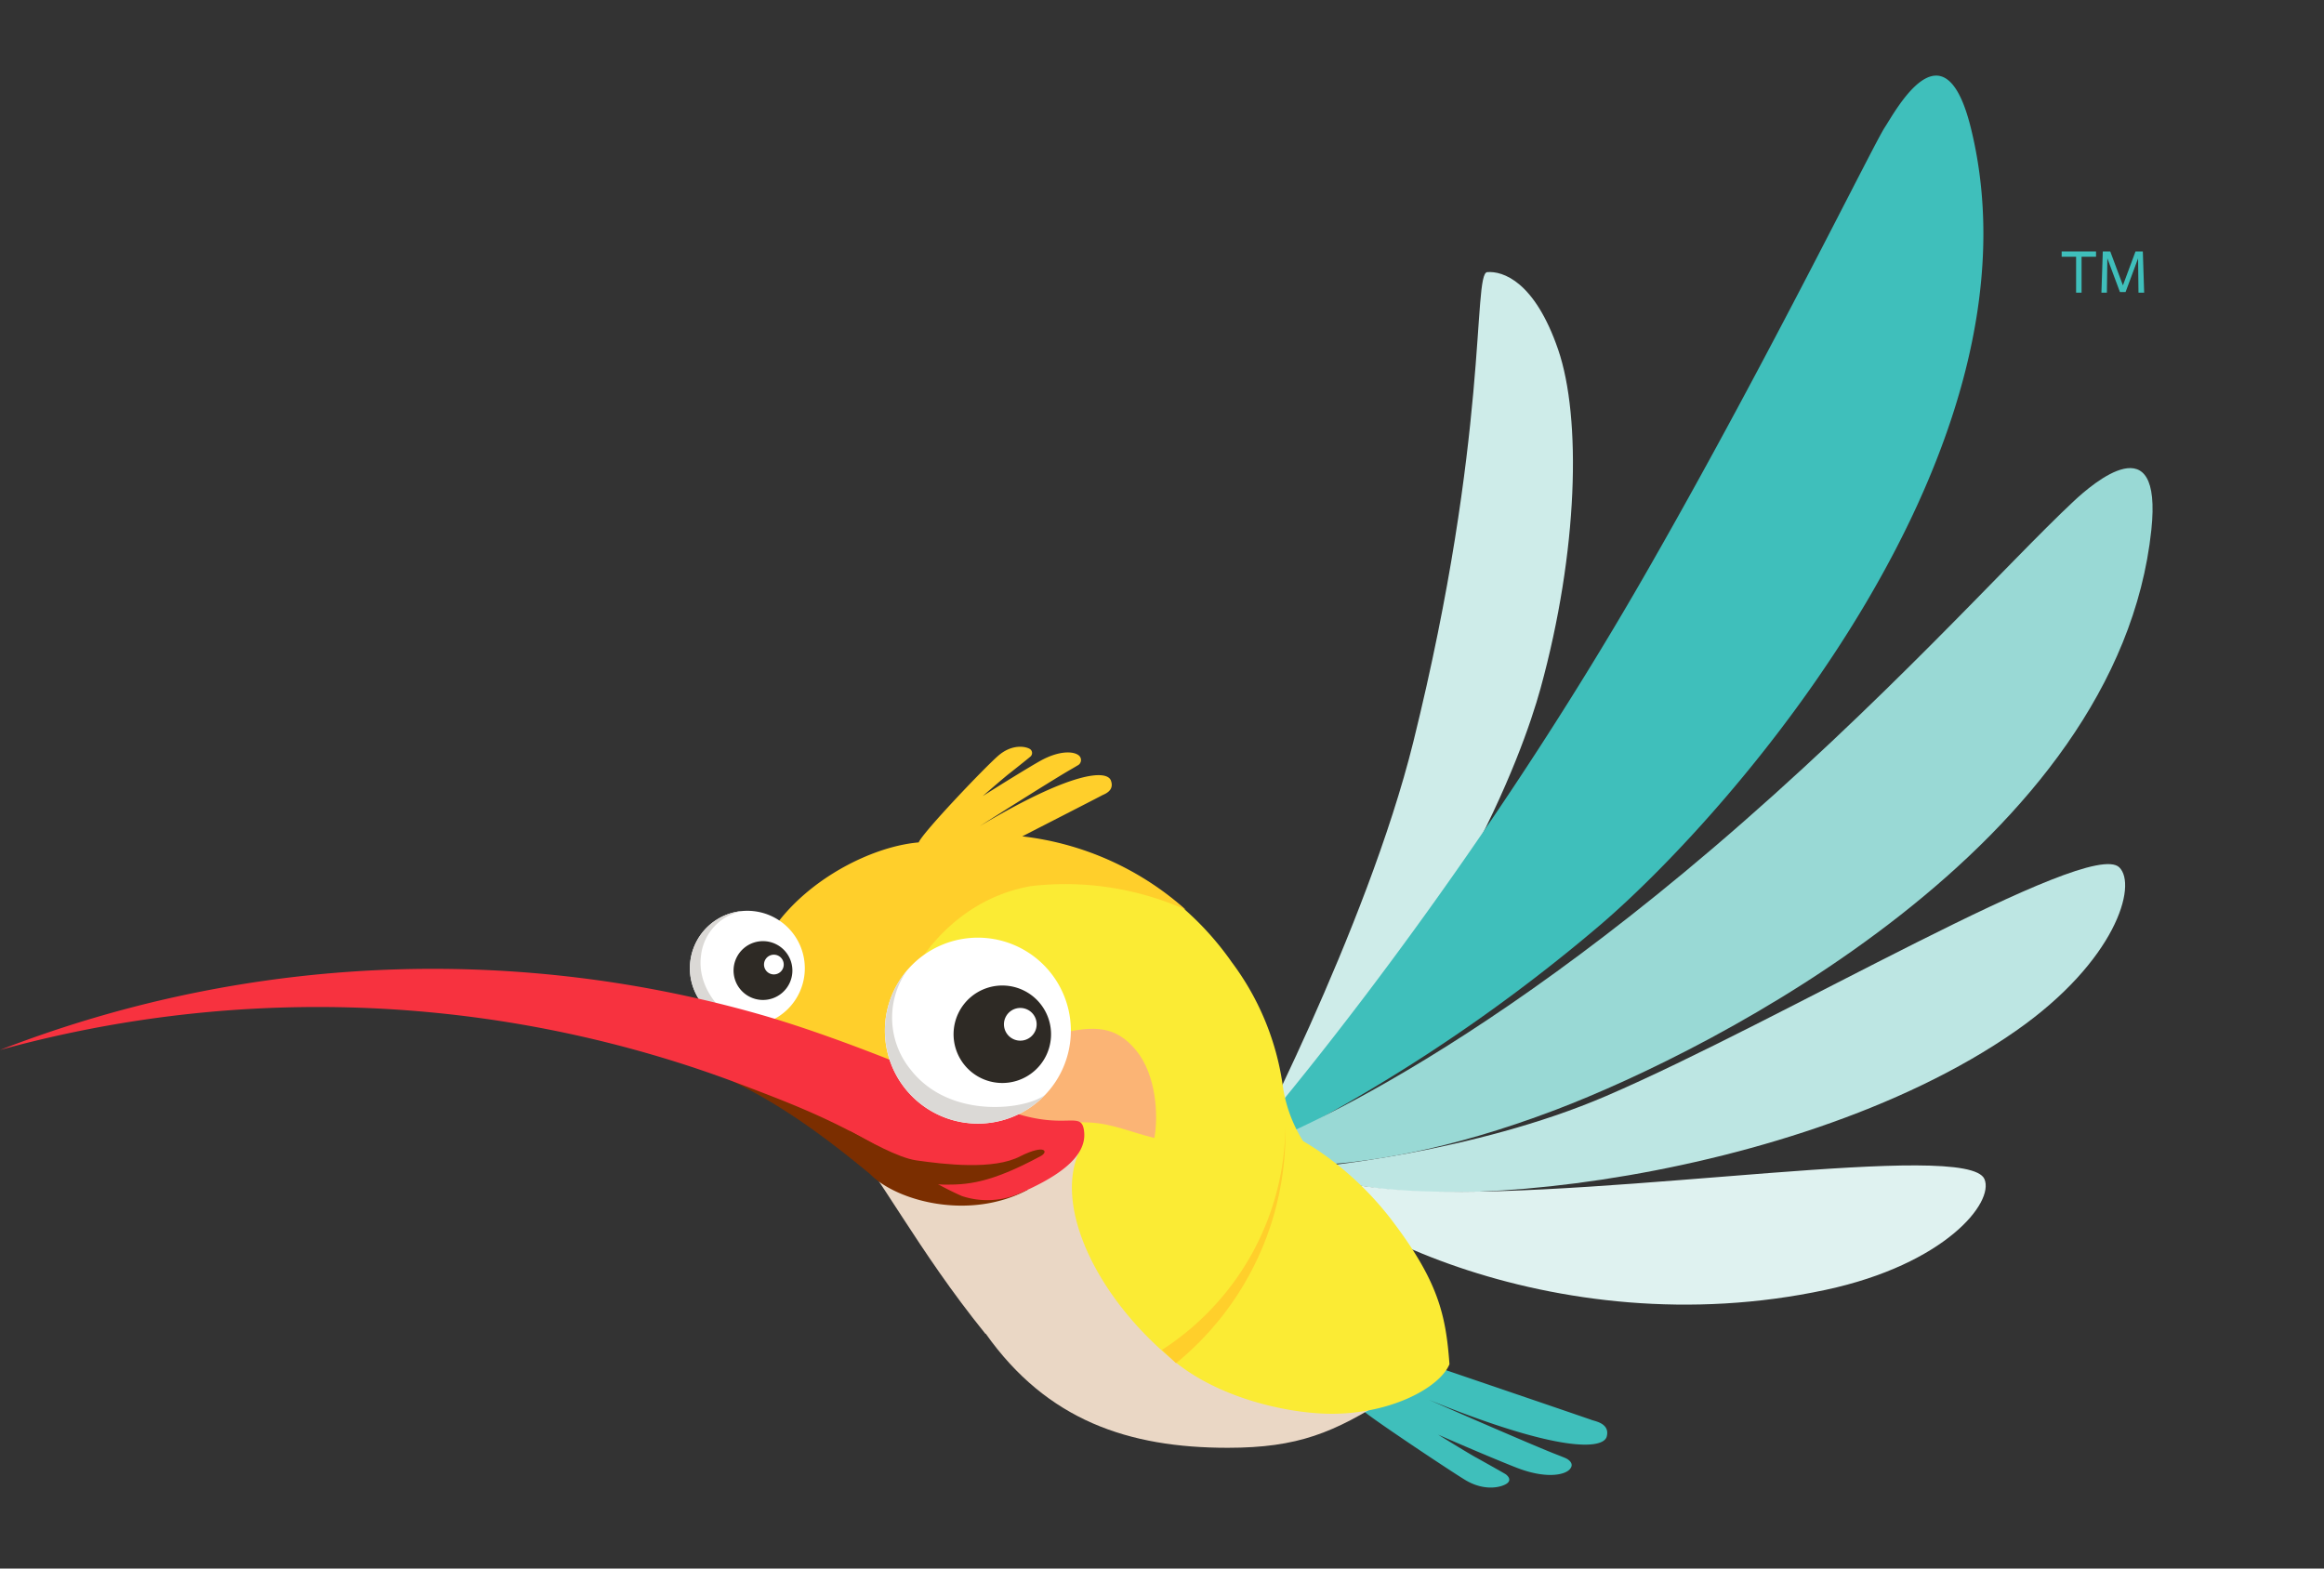 <?xml version="1.0" encoding="UTF-8" standalone="no"?>
<svg id="Layer_1" viewBox="0 0 400 270" xmlns="http://www.w3.org/2000/svg" data-name="Layer 1">
  <rect x="0" y="0" width="400" height="270" fill="#333333" stroke="none"/>
  <defs>
    <style>.flynn-color-teal{fill:#3fbfbb;}.flynn-color-wing-4{fill:#ceece9;}.flynn-color-wing-1{fill:#99d9d5;}.flynn-color-wing-2{fill:#bde6e3;}.flynn-color-wing-3{fill:#dff2f0;}.flynn-color-cream{fill:#ead7c5;}.flynn-color-bright-yellow{fill:#fbeb34;}.flyn-color-yellow{fill:#ffcf2b;}.flynn-color-transparent{fill:none;}.flynn-color-red{fill:#f7323f;}.flynn-color-light-orange{fill:#fbb475;}.flynn-color-white{fill:#fff;}.flynn-color-light-gray{fill:#dbd9d6;}.flynn-color-dark-gray{fill:#2e2a25;}.flyn-color-brown{fill:#7b2e00;}

      @keyframes flynn-fly {
      from {
      transform: translateY(0);
      }
      to {
      transform: translateY(14px);
      }
      }

      @keyframes flynn-shake {
      from{
      transform: rotate(-0.8deg);
      }
      }

      @keyframes flynn-wings {
      from {}
      to {
      transform: translateX(-20px) translateY(10px) rotate(-4deg);
      }
      }


      .flynn {
      animation: 1.1s ease-in-out 0s infinite alternate both running flynn-fly;
      /* @keyframes duration | timing-function | delay |
      iteration-count | direction | fill-mode | play-state | name */
      }

      .flynn-tail {
      animation: .7s ease-in-out 0s infinite alternate both running flynn-shake;
      }

      .flynn-wing-front,
      .flynn-wing-behind {
      animation: .6s ease-in-out .1s infinite alternate both running flynn-wings;
      }

      .flynn-animatable {
      animation-play-state: paused;
      }

      .flynn:hover,
      .flynn:hover .flynn-animatable {
      animation-play-state: running;
      }

    </style>
  </defs>
  <g class="flynn-wrapper" transform="scale(0.95) translate(0,14)">
    <g class="flynn flynn-animatable">
        <path class="flynn-color-teal flynn-tail flynn-animatable" d="m288.51 243.34c-0.417-0.19-42.605-14.542-42.605-14.542s-3.599-0.38-1.698 3.955a21.148 21.148 0 0 0 4.349 5.884c-2.051-1.245-4.023-2.449-5.75-3.518a31.133 31.133 0 0 0 4.325 6.597c0.538 0.726 14.611 10.155 18.237 12.39 3.626 2.235 6.765 1.35 7.672 0.677 0.908-0.673 0.053-1.446-0.239-1.651s-5.266-2.983-5.266-2.983-0.571-0.249-6.98-4.197c5.23 2.296 11.517 4.945 14.319 6.026 5.091 1.964 8.52 1.334 9.505 0.273 0.985-1.06-0.272-1.833-0.689-2.023s-2.051-0.823-2.051-0.823-3.22-1.213-22.771-9.771c23.5 9.584 31.604 9.036 32.234 6.657s-2.16-2.77-2.58-2.96z"/>
        <path class="flynn-color-wing-4 flynn-wing-part flynn-wing-behind flynn-animatable" d="m224.86 197.69s22.756-43.151 31.204-77.278c13.778-55.664 10.735-84.724 13.365-85.101 2.845-0.242 8.63 1.67 12.872 14.038s3.643 36.528-3.193 61.389c-3.32 12.06-16.21 47.66-54.25 86.95z"/>
        <g class="flynn-wing-front flynn-animatable">
          <path class="flynn-color-teal flynn-wing-part flynn-wing-front-part-1" d="m222.04 197.69s40.56-45.23 77.39-110 c21.17-37.062 39.96-75.425 42.04-78.603s10.786-19.54 15.623 0.186c14.215 57.973-42.668 123.27-67 144.18a306.09 306.09 0 0 1 -68.05 43.94z"/>
          <path class="flynn-color-wing-1 flynn-wing-part flynn-wing-front-part-2" d="m221.72 195.99s34.352-10.052 88.507-56.209c31.13-26.54 53.61-51.879 65.52-63.001 3.436-3.208 16.076-14.112 14.025 5.246-6.028 56.889-79.141 94.102-107.88 105.05-39.51 15.04-60.18 8.91-60.18 8.91z"/>
          <path class="flynn-color-wing-2 flynn-wing-part flynn-wing-front-part-3" d="m237.85 197.49s29.035-2.538 53.109-12.883c31.704-13.624 87.44-46.829 93-41.452 3.318 3.209-0.625 16.992-18.73 29.632-41.42 28.91-116.13 34.73-127.38 24.7z"/>
          <path class="flynn-color-wing-3 flynn-wing-part flynn-wing-front-part-4" d="m229.8 193.32s2.745 7.605 27.936 8.526c34.484 1.261 98.752-9.311 101.8-2.201 1.817 4.244-7.157 15.424-28.744 20.066-49.4 10.61-94.52-12.79-101-26.4z"/>
        </g>
        <path class="flynn-color-cream chest" d="m216.22 229.88c-3.181-2.583-15.128-41.798-18.897-51.458l-82.856-6.103c38.602 3.179 39.157 24.567 64.061 55.354h0.077c11.114 15.703 25.881 20.659 43.835 20.659 12.763 0 19.225-2.747 29.303-9.137-7.66-1.07-27.7-2.96-35.52-9.31z"/>
        <path class="flynn-color-bright-yellow back" d="m252.13 207.05a57.9 57.9 0 0 0 -9.551 -9.797 52.128 52.128 0 0 0 -6.495 -4.497 25.619 25.619 0 0 1 -3.718 -10.325 48.55 48.55 0 0 0 -9.189 -22.073 53.86 53.86 0 0 0 -44.206 -23.039c-21.454 0-34.316 13.931-43.001 32.07a31.077 31.077 0 0 1 3.278 0.956 219.25 219.25 0 0 1 56.16 24.606c-4.346 9.999 3.427 26.392 17.517 37.834 7.827 6.357 19.492 9.12 27.227 9.364 11.304 0.358 20.657-4.606 22.456-8.966-0.65-8.97-2.05-15.07-10.48-26.13z"/>
        <path class="flyn-color-yellow head" d="m214.84 150.84a53.708 53.708 0 0 0 -29.629 -13.298c7.284-3.731 14.256-7.308 14.397-7.4 0.297-0.195 2.392-0.752 1.66-2.714s-6.959-1.756-23.83 8.305c13.975-8.865 16.297-10.159 16.297-10.159s1.177-0.672 1.474-0.867a1.082 1.082 0 0 0 0.31 -1.77c-0.862-0.816-3.539-1.067-7.206 1.018-2.018 1.147-6.523 3.911-10.26 6.288 4.46-3.874 4.868-4.132 4.868-4.132s3.491-2.764 3.692-2.962a0.866 0.866 0 0 0 0.007 -1.418c-0.762-0.495-3.245-0.984-5.768 1.208s-13.668 13.894-14.408 15.7c-12.57 1.072-32.354 13.683-30.479 30.745 3.004 0.727 0.805 0.25 3.762 1.095 0 0 12.896 4.272 15.864 5.704l7.858 3.144a37.282 37.282 0 0 1 -1.01 -9.15c0.117-4.384 7.375-20.558 24.282-23.611a54.392 54.392 0 0 1 6.213 -0.369 53.718 53.718 0 0 1 21.91 4.65z"/>
        <path class="flyn-color-yellow marks" d="m232.88 190.14a48.546 48.546 0 0 1 -7.955 26.161 49.043 49.043 0 0 1 -14.4 14.29q1.284 1.197 2.548 2.415a53.862 53.862 0 0 0 19.816 -41.767c-0.01-0.37-0.01-0.74-0.02-1.1z"/>
        <path class="flynn-color-transparent" d="m204.08 222.4c-0.189-0.15-0.379-0.299-0.568-0.449 0.12 0.139 0.238 0.279 0.361 0.414 0.07 0 0.14 0.02 0.21 0.03z"/>
        <path class="flynn-color-red" d="m184.89 186.81"/>
        <path class="flynn-color-light-orange cheeks" d="m177.17 186.93s7.843-11.882 14.523-13.56 10.534-1.429 14.151 2.964 4.067 11.739 3.3 15.861c-4.27-1.04-7.584-2.597-11.757-2.807s-18.738 0.27-18.738 0.27z"/>
        <path class="flynn-color-white eye-left" d="m142.68 168.89a10.413 10.413 0 1 1 0.166 -14.725 10.413 10.413 0 0 1 -0.166 14.725"/>
        <path class="flynn-color-light-gray" d="m130.24 152.4a10.386 10.386 0 0 1 4.425 -1.343 9.209 9.209 0 0 0 -7.653 8.077c-0.96 7.17 6.046 12.507 8.611 12.721a10.417 10.417 0 0 1 -5.382 -19.455"/>
        <path class="flynn-color-dark-gray" d="m143.28 160.15a5.329 5.329 0 1 1 -6.756 -3.339 5.329 5.329 0 0 1 6.756 3.339"/>
        <path class="flynn-color-white" d="m141.9 160.2a1.787 1.787 0 1 1 -2.266 -1.12 1.788 1.788 0 0 1 2.266 1.12"/>
        <path class="flyn-color-brown" d="m186.19 201.59l-18.191-12.998-60.891-16.846a0.978 0.978 0 0 0 -1.023 1.556c23.915 4.709 36.848 13.308 51.554 25.434 4.77 4.87 17.94 8.5 28.55 2.85z"/>
        <path class="flynn-color-red" d="m196.42 191.05c-0.525-4.728-4.098 1.483-19.263-6.172-0.707-0.375-2.179-1.131-2.193-1.139-0.011-0.006-20.695-9.191-37.275-13.926q-4.159-1.188-8.384-2.211a216.67 216.67 0 0 0 -129.31 8.65 216.75 216.75 0 0 1 125.37 3.087q4.511 1.493 8.933 3.174c10.205 3.887 19.514 7.384 31.53 15.502a51.707 51.707 0 0 0 8.439 4.699 14.589 14.589 0 0 0 10.11 -0.328c6.31-2.7 12.59-6.38 12.04-11.33z"/>
        <path class="flynn-color-white" d="m189.08 184.66a16.848 16.848 0 1 1 0 -23.826 16.848 16.848 0 0 1 0 23.826"/>
        <path class="flynn-color-light-gray" d="m160.87 168.49a16.803 16.803 0 0 1 3.451 -6.638 14.899 14.899 0 0 0 0.687 17.989c7.208 9.221 21.308 7.153 24.456 4.428a16.854 16.854 0 0 1 -28.594 -15.778"/>
        <path class="flyn-color-brown" d="m184.89 195.49c-4.805 2.565-13.811 1.484-18.877 0.765-3.297-0.468-8.766-3.586-12.141-5.376 0.03 0.397 8.932 7.375 9.428 7.769 1.246 0.987 4.35 1.962 7.617 1.997 4.201 0.045 8.339-0.155 17.61-5.155 1.46-0.75 0.93-2.27-3.64 0z"/>
        <path class="flynn-color-dark-gray" d="m189.96 170.57a8.831 8.831 0 1 1 -11.196 -5.534 8.831 8.831 0 0 1 11.196 5.534"/>
        <path class="flynn-color-white" d="m187.66 170.65a2.962 2.962 0 1 1 -3.756 -1.856 2.962 2.962 0 0 1 3.756 1.856"/>
    </g>
    <g class="flynn-tm-mark">
      <path class="flynn-color-teal" d="m377.13 32.519v6.512h-0.99v-6.512h-2.616v-0.957h6.226v0.957h-2.619z"/>
      <path class="flynn-color-teal" d="m387.37 32.817l-2.269 6.106h-1.017l-2.282-6.117-0.084 6.225h-0.991l0.25-7.469h1.352l2.293 6.143 2.282-6.143h1.326l0.24 7.469h-1.028z"/>
    </g>
  </g>
</svg>
